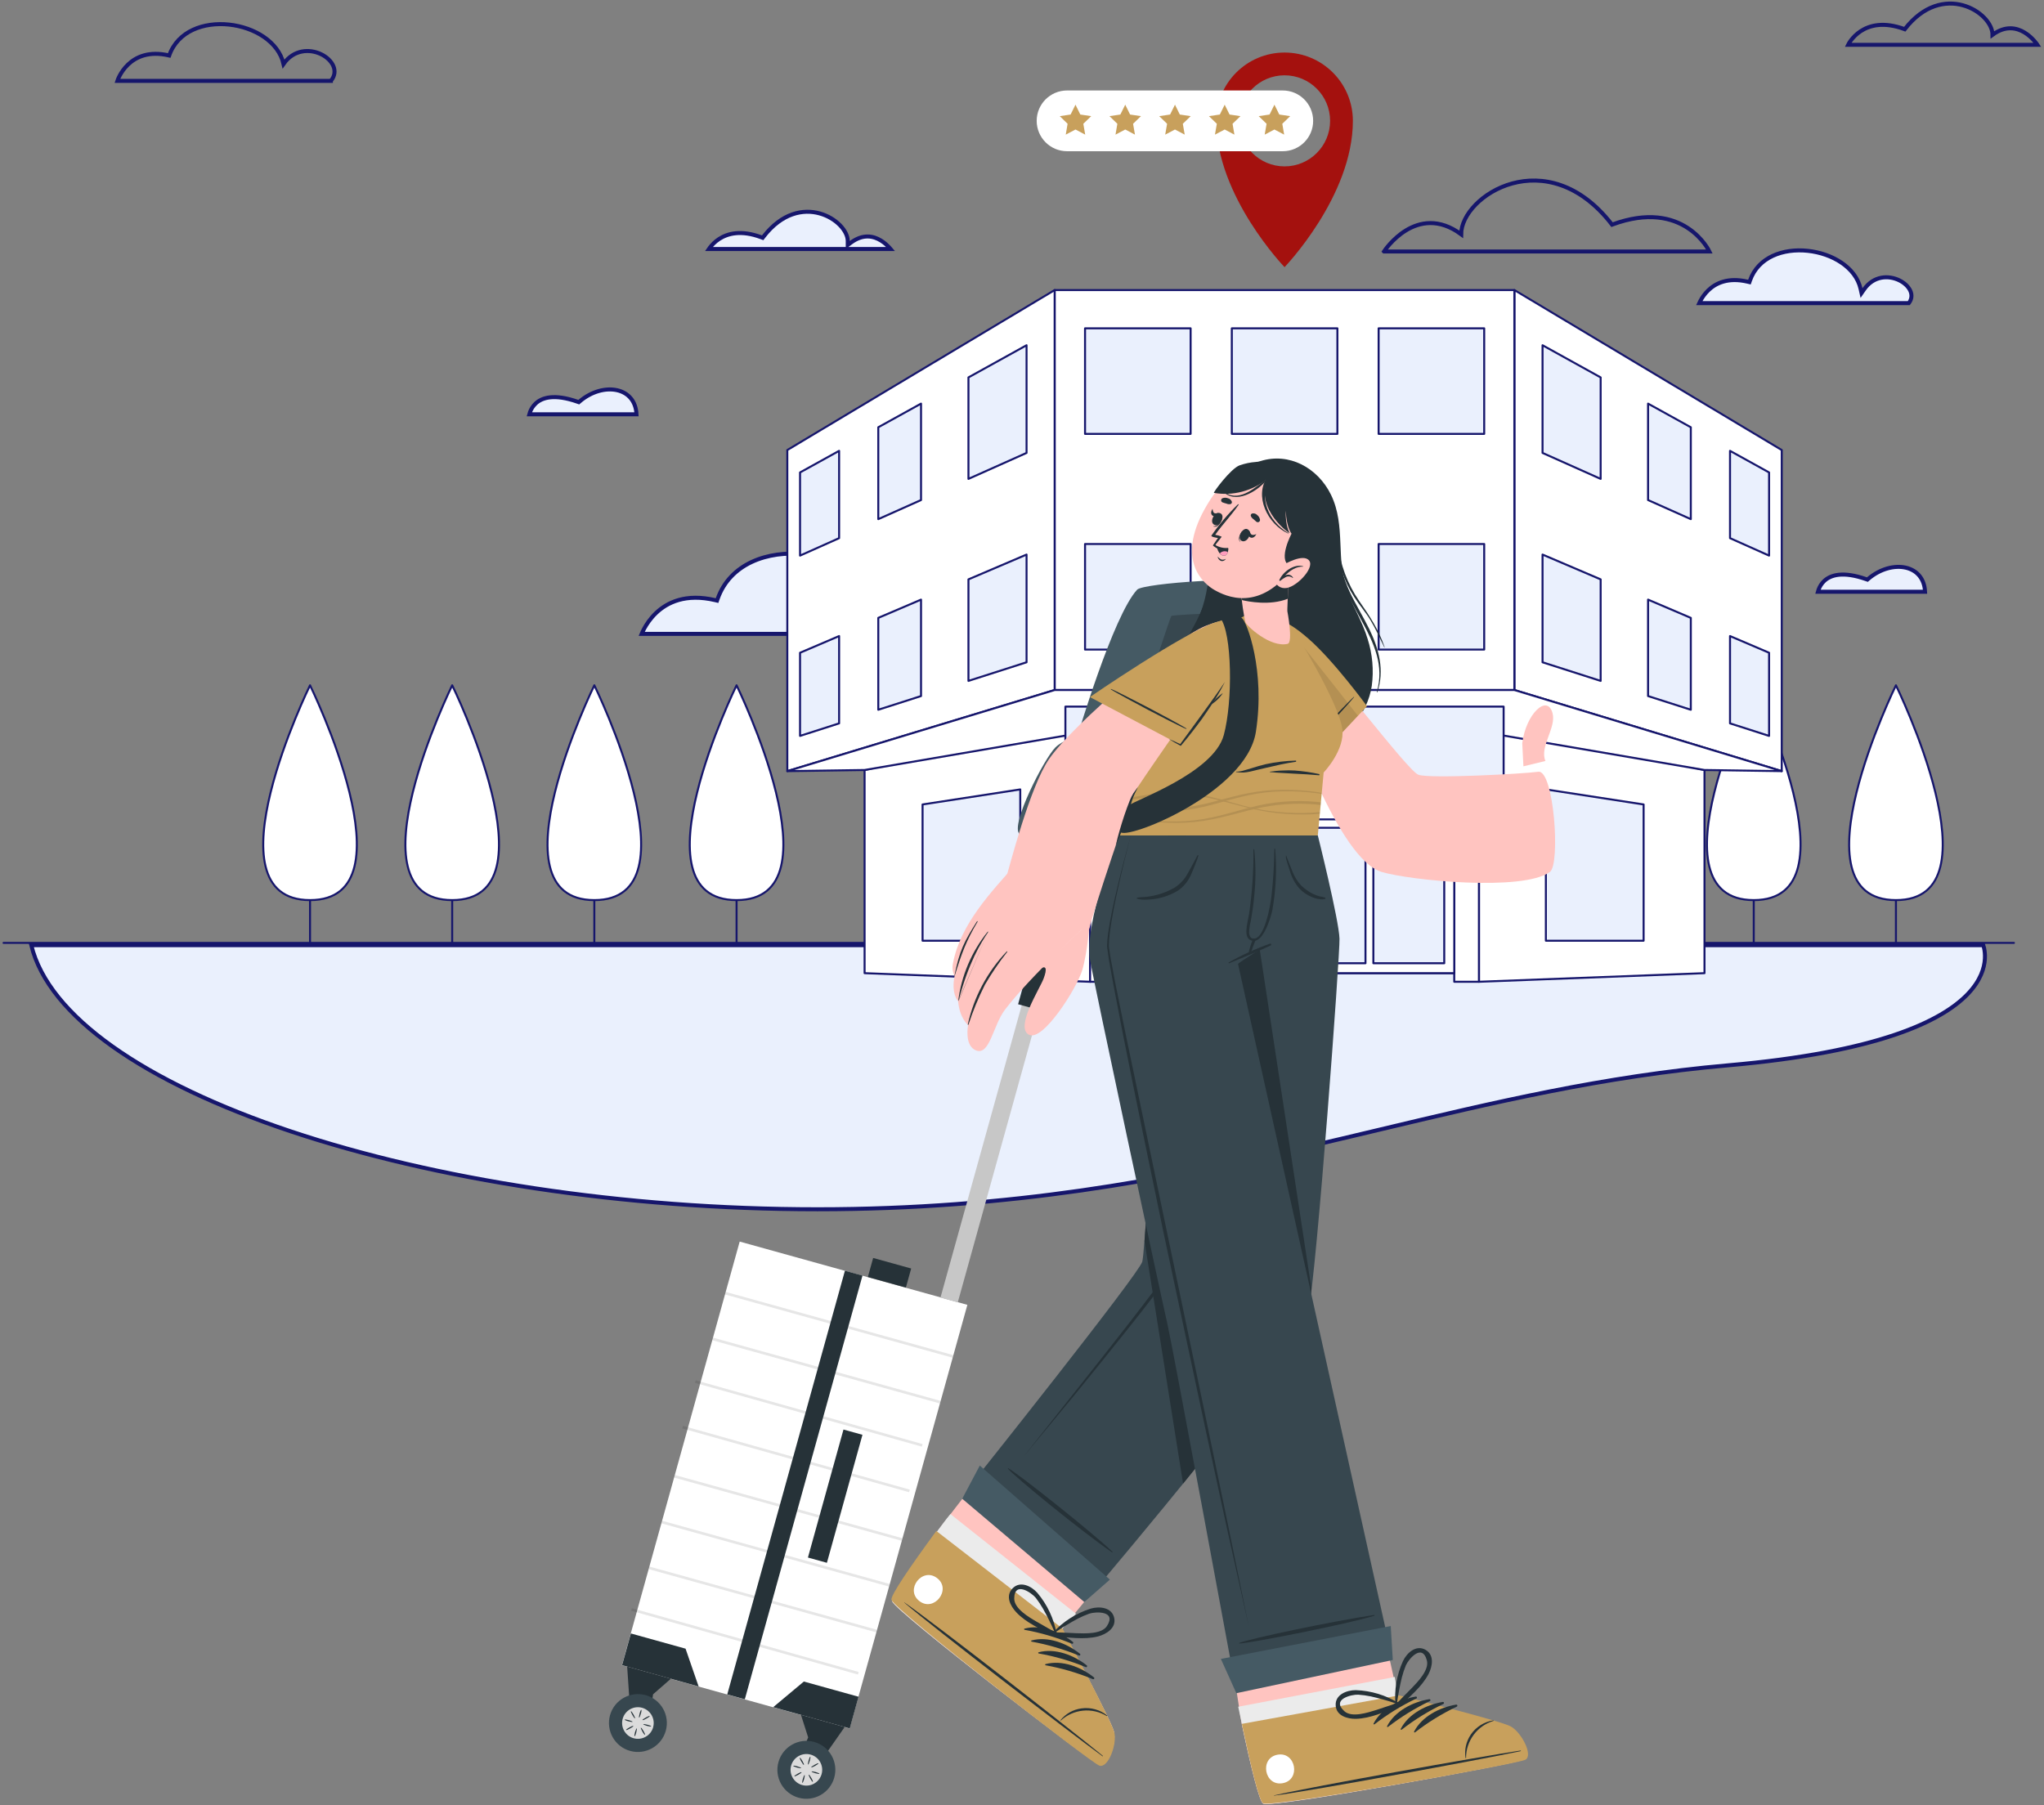 <svg width="574" height="507" viewBox="0 0 574 507" fill="none" xmlns="http://www.w3.org/2000/svg">
<rect x="0" y="0" width="574" height="507" fill="#808080" stroke="none"/>
<path d="M31.528 293.864C19.188 285.079 11.23 275.486 8.785 265.472H556.95C557.011 265.655 557.088 265.91 557.161 266.23C557.326 266.952 557.475 268 557.402 269.284C557.256 271.84 556.225 275.377 552.592 279.176C545.291 286.808 527.462 295.512 485.238 299.213C450.397 302.262 419.337 309.667 387.273 317.311C380.411 318.947 373.504 320.594 366.503 322.211C326.78 331.389 284.013 339.637 229.538 339.637C175.053 339.637 122.037 331.279 81.515 317.708C61.253 310.922 44.138 302.84 31.528 293.864Z" fill="#EAF0FD" stroke="#16166C" stroke-width="1.124"/>
<path d="M477.189 85.135C477.277 84.941 477.386 84.716 477.519 84.469C477.968 83.627 478.681 82.536 479.731 81.528C481.807 79.535 485.253 77.815 490.785 79.118L491.276 79.234L491.444 78.758C493.748 72.214 500.724 69.709 507.659 70.445C514.61 71.184 521.125 75.14 522.475 81.067L522.757 82.306L523.484 81.264C526.146 77.449 530.302 77.269 533.301 78.704C534.806 79.425 535.96 80.528 536.477 81.714C536.953 82.805 536.907 83.996 536.04 85.135H477.189Z" fill="#EAF0FD" stroke="#16166C" stroke-width="1.124"/>
<path d="M92.92 22.712H32.961C32.961 22.712 36.063 12.89 47.515 15.587C52.37 1.797 76.77 5.427 79.624 17.958C85.334 9.776 97.539 17.239 92.92 22.701V22.712Z" stroke="#16166C" stroke-width="1.124" stroke-miterlimit="10"/>
<path d="M268.943 172.591C269.698 174.327 269.606 176.234 268.196 178.034H180.191C180.343 177.672 180.562 177.195 180.856 176.644C181.534 175.377 182.609 173.731 184.195 172.209C187.343 169.189 192.556 166.607 200.869 168.567L201.361 168.683L201.528 168.207C205.012 158.314 215.54 154.575 225.906 155.677C236.288 156.781 246.112 162.701 248.159 171.674L248.441 172.912L249.168 171.871C253.218 166.067 259.549 165.799 264.094 167.978C266.373 169.07 268.143 170.752 268.943 172.591Z" fill="#EAF0FD" stroke="#16166C" stroke-width="1.124"/>
<path d="M388.667 70.634H480.039C480.039 70.634 472.958 55.563 452.695 63.093C434.443 39.48 410.325 54.956 410.325 65.801C397.76 56.552 388.656 70.623 388.656 70.623L388.667 70.634Z" stroke="#16166C" stroke-width="1.124" stroke-miterlimit="10"/>
<path d="M213.785 66.642L214.173 66.787L214.425 66.46C219.605 59.761 225.538 58.672 230.139 59.93C232.459 60.565 234.457 61.8 235.868 63.245C237.289 64.7 238.066 66.311 238.066 67.689V68.801L238.961 68.142C240.701 66.859 242.286 66.409 243.676 66.419C245.072 66.429 246.32 66.905 247.378 67.554C248.437 68.205 249.287 69.019 249.876 69.677C249.956 69.767 250.031 69.854 250.101 69.937H199.067C199.151 69.814 199.247 69.679 199.355 69.537C199.896 68.822 200.735 67.912 201.921 67.133C204.267 65.594 208.054 64.51 213.785 66.642Z" fill="#EAF0FD" stroke="#16166C" stroke-width="1.124"/>
<path d="M572.152 12.587H518.992C518.992 12.587 523.117 3.821 534.895 8.204C545.516 -5.53 559.542 3.472 559.542 9.777C566.847 4.394 572.152 12.587 572.152 12.587Z" stroke="#16166C" stroke-width="1.124" stroke-miterlimit="10"/>
<path d="M126.984 235.023V264.907" stroke="#16166C" stroke-width="0.562" stroke-linecap="round" stroke-linejoin="round"/>
<path d="M126.986 192.475C126.986 192.475 156.555 252.804 126.986 252.804C97.416 252.804 126.986 192.475 126.986 192.475Z" fill="white" stroke="#16166C" stroke-width="0.562" stroke-linecap="round" stroke-linejoin="round"/>
<path d="M87.062 235.023V264.907" stroke="#16166C" stroke-width="0.562" stroke-linecap="round" stroke-linejoin="round"/>
<path d="M87.064 192.475C87.064 192.475 116.633 252.804 87.064 252.804C57.495 252.804 87.064 192.475 87.064 192.475Z" fill="white" stroke="#16166C" stroke-width="0.562" stroke-linecap="round" stroke-linejoin="round"/>
<path d="M166.898 235.023V264.907" stroke="#16166C" stroke-width="0.562" stroke-linecap="round" stroke-linejoin="round"/>
<path d="M166.9 192.475C166.9 192.475 196.469 252.804 166.9 252.804C137.33 252.804 166.9 192.475 166.9 192.475Z" fill="white" stroke="#16166C" stroke-width="0.562" stroke-linecap="round" stroke-linejoin="round"/>
<path d="M206.844 235.023V264.907" stroke="#16166C" stroke-width="0.562" stroke-linecap="round" stroke-linejoin="round"/>
<path d="M206.845 192.475C206.845 192.475 236.414 252.804 206.845 252.804C177.276 252.804 206.845 192.475 206.845 192.475Z" fill="white" stroke="#16166C" stroke-width="0.562" stroke-linecap="round" stroke-linejoin="round"/>
<path d="M492.492 235.023V264.907" stroke="#16166C" stroke-width="0.562" stroke-linecap="round" stroke-linejoin="round"/>
<path d="M492.493 192.475C492.493 192.475 522.063 252.804 492.493 252.804C462.924 252.804 492.493 192.475 492.493 192.475Z" fill="white" stroke="#16166C" stroke-width="0.562" stroke-linecap="round" stroke-linejoin="round"/>
<path d="M532.422 235.023V264.907" stroke="#16166C" stroke-width="0.562" stroke-linecap="round" stroke-linejoin="round"/>
<path d="M532.423 192.475C532.423 192.475 561.992 252.804 532.423 252.804C502.854 252.804 532.423 192.475 532.423 192.475Z" fill="white" stroke="#16166C" stroke-width="0.562" stroke-linecap="round" stroke-linejoin="round"/>
<path d="M565.554 264.822L1 264.822" stroke="#16166C" stroke-width="0.562" stroke-linecap="round" stroke-linejoin="round"/>
<path d="M411.847 215.008H309.586V273.326H411.847V215.008Z" fill="white" stroke="#16166C" stroke-width="0.562" stroke-linecap="round" stroke-linejoin="round"/>
<path d="M500.356 126.401L425.281 81.469V193.8L500.356 216.581V126.401Z" fill="white" stroke="#16166C" stroke-width="0.562" stroke-linecap="round" stroke-linejoin="round"/>
<path d="M478.659 216.266V273.325L415.328 275.742V202.51L478.659 216.266Z" fill="white" stroke="#16166C" stroke-width="0.562" stroke-linecap="round" stroke-linejoin="round"/>
<path d="M461.562 264.211V225.943L434.117 221.717V264.211H461.562Z" fill="#EAF0FD" stroke="#16166C" stroke-width="0.562" stroke-linecap="round" stroke-linejoin="round"/>
<path d="M408.383 220.03V275.74H415.317V218.67L408.383 220.03Z" fill="white" stroke="#16166C" stroke-width="0.562" stroke-linecap="round" stroke-linejoin="round"/>
<path d="M408.391 230.135H360.75V273.325H408.391V230.135Z" fill="white" stroke="#16166C" stroke-width="0.562" stroke-linecap="round" stroke-linejoin="round"/>
<path d="M405.576 232.494H385.672V270.537H405.576V232.494Z" fill="#EAF0FD" stroke="#16166C" stroke-width="0.562" stroke-linecap="round" stroke-linejoin="round"/>
<path d="M383.459 232.494H363.555V270.537H383.459V232.494Z" fill="#EAF0FD" stroke="#16166C" stroke-width="0.562" stroke-linecap="round" stroke-linejoin="round"/>
<path d="M474.816 120.003V145.808L462.812 140.447V113.361L474.816 120.003Z" fill="#EAF0FD" stroke="#16166C" stroke-width="0.562" stroke-linecap="round" stroke-linejoin="round"/>
<path d="M496.797 132.694V156.048L485.828 151.148V126.625L496.797 132.694Z" fill="#EAF0FD" stroke="#16166C" stroke-width="0.562" stroke-linecap="round" stroke-linejoin="round"/>
<path d="M433.18 96.965L449.498 106.001V134.502L433.18 127.208V96.965Z" fill="#EAF0FD" stroke="#16166C" stroke-width="0.562" stroke-linecap="round" stroke-linejoin="round"/>
<path d="M474.816 173.537V199.341L462.812 195.498V168.412L474.816 173.537Z" fill="#EAF0FD" stroke="#16166C" stroke-width="0.562" stroke-linecap="round" stroke-linejoin="round"/>
<path d="M496.797 183.333V206.687L485.828 203.169V178.646L496.797 183.333Z" fill="#EAF0FD" stroke="#16166C" stroke-width="0.562" stroke-linecap="round" stroke-linejoin="round"/>
<path d="M433.18 155.756L449.498 162.724V191.237L433.18 186.011V155.756Z" fill="#EAF0FD" stroke="#16166C" stroke-width="0.562" stroke-linecap="round" stroke-linejoin="round"/>
<path d="M425.264 81.469H296.164V193.8H425.264V81.469Z" fill="white" stroke="#16166C" stroke-width="0.562" stroke-linecap="round" stroke-linejoin="round"/>
<path d="M221.094 126.401L296.169 81.469V193.8L221.094 216.581V126.401Z" fill="white" stroke="#16166C" stroke-width="0.562" stroke-linecap="round" stroke-linejoin="round"/>
<path d="M242.797 216.266V273.325L306.127 275.742V202.51L242.797 216.266Z" fill="white" stroke="#16166C" stroke-width="0.562" stroke-linecap="round" stroke-linejoin="round"/>
<path d="M296.169 193.799H425.28L500.355 216.58L478.653 216.265L416.232 205.566H369.221H360.747H305.216L242.796 216.265L221.094 216.58L296.169 193.799Z" fill="white" stroke="#16166C" stroke-width="0.562" stroke-linecap="round" stroke-linejoin="round"/>
<path d="M259.078 264.211V225.943L286.512 221.717V264.211H259.078Z" fill="#EAF0FD" stroke="#16166C" stroke-width="0.562" stroke-linecap="round" stroke-linejoin="round"/>
<path d="M313.059 220.03V275.74H306.125V218.67L313.059 220.03Z" fill="white" stroke="#16166C" stroke-width="0.562" stroke-linecap="round" stroke-linejoin="round"/>
<path d="M360.696 230.135H313.055V273.325H360.696V230.135Z" fill="white" stroke="#16166C" stroke-width="0.562" stroke-linecap="round" stroke-linejoin="round"/>
<path d="M335.771 232.494H315.867V270.537H335.771V232.494Z" fill="#EAF0FD" stroke="#16166C" stroke-width="0.562" stroke-linecap="round" stroke-linejoin="round"/>
<path d="M357.888 232.494H337.984V270.537H357.888V232.494Z" fill="#EAF0FD" stroke="#16166C" stroke-width="0.562" stroke-linecap="round" stroke-linejoin="round"/>
<path d="M246.641 120.003V145.808L258.644 140.447V113.361L246.641 120.003Z" fill="#EAF0FD" stroke="#16166C" stroke-width="0.562" stroke-linecap="round" stroke-linejoin="round"/>
<path d="M224.672 132.694V156.048L235.641 151.148V126.625L224.672 132.694Z" fill="#EAF0FD" stroke="#16166C" stroke-width="0.562" stroke-linecap="round" stroke-linejoin="round"/>
<path d="M288.28 96.965L271.961 106.001V134.502L288.28 127.208V96.965Z" fill="#EAF0FD" stroke="#16166C" stroke-width="0.562" stroke-linecap="round" stroke-linejoin="round"/>
<path d="M246.641 173.537V199.341L258.644 195.498V168.412L246.641 173.537Z" fill="#EAF0FD" stroke="#16166C" stroke-width="0.562" stroke-linecap="round" stroke-linejoin="round"/>
<path d="M224.672 183.333V206.687L235.641 203.169V178.646L224.672 183.333Z" fill="#EAF0FD" stroke="#16166C" stroke-width="0.562" stroke-linecap="round" stroke-linejoin="round"/>
<path d="M288.28 155.756L271.961 162.724V191.237L288.28 186.011V155.756Z" fill="#EAF0FD" stroke="#16166C" stroke-width="0.562" stroke-linecap="round" stroke-linejoin="round"/>
<path d="M416.796 92.213H387.148V121.861H416.796V92.213Z" fill="#EAF0FD" stroke="#16166C" stroke-width="0.562" stroke-linecap="round" stroke-linejoin="round"/>
<path d="M334.351 92.213H304.703V121.861H334.351V92.213Z" fill="#EAF0FD" stroke="#16166C" stroke-width="0.562" stroke-linecap="round" stroke-linejoin="round"/>
<path d="M375.57 92.213H345.922V121.861H375.57V92.213Z" fill="#EAF0FD" stroke="#16166C" stroke-width="0.562" stroke-linecap="round" stroke-linejoin="round"/>
<path d="M416.796 152.791H387.148V182.439H416.796V152.791Z" fill="#EAF0FD" stroke="#16166C" stroke-width="0.562" stroke-linecap="round" stroke-linejoin="round"/>
<path d="M334.351 152.791H304.703V182.439H334.351V152.791Z" fill="#EAF0FD" stroke="#16166C" stroke-width="0.562" stroke-linecap="round" stroke-linejoin="round"/>
<path d="M375.57 152.791H345.922V182.439H375.57V152.791Z" fill="#EAF0FD" stroke="#16166C" stroke-width="0.562" stroke-linecap="round" stroke-linejoin="round"/>
<path d="M360.742 198.463H363.552H422.252V218.67L415.318 221.39H306.122L299.188 218.67V198.463H360.742Z" fill="#EAF0FD" stroke="#16166C" stroke-width="0.562" stroke-linecap="round" stroke-linejoin="round"/>
<path d="M422.252 218.67H299.188L306.122 221.39H415.318L422.252 218.67Z" fill="white" stroke="#16166C" stroke-width="0.562" stroke-linecap="round" stroke-linejoin="round"/>
<path d="M341.547 33.942C341.547 55.15 360.731 75.031 360.731 75.031C360.731 75.031 379.916 55.139 379.916 33.942C379.916 23.344 371.33 14.758 360.731 14.758C350.133 14.758 341.547 23.344 341.547 33.942ZM347.942 33.942C347.942 26.873 353.673 21.153 360.731 21.153C367.789 21.153 373.521 26.884 373.521 33.942C373.521 41 367.789 46.732 360.731 46.732C353.673 46.732 347.942 41 347.942 33.942Z" fill="#A4110E"/>
<path d="M299.655 42.473H360.232C364.941 42.473 368.762 38.651 368.762 33.942C368.762 29.233 364.941 25.412 360.232 25.412H299.655C294.946 25.412 291.125 29.233 291.125 33.942C291.125 38.651 294.946 42.473 299.655 42.473Z" fill="white"/>
<path d="M357.886 29.404L356.526 32.169L353.469 32.619L355.683 34.765L355.155 37.811L357.886 36.372L360.617 37.811L360.1 34.765L362.314 32.619L359.257 32.169L357.886 29.404Z" fill="#C8A05C"/>
<path d="M343.917 29.404L342.557 32.169L339.5 32.619L341.714 34.765L341.186 37.811L343.917 36.372L346.648 37.811L346.131 34.765L348.345 32.619L345.288 32.169L343.917 29.404Z" fill="#C8A05C"/>
<path d="M315.991 29.404L314.619 32.169L311.562 32.619L313.777 34.765L313.26 37.811L315.991 36.372L318.722 37.811L318.193 34.765L320.407 32.619L317.35 32.169L315.991 29.404Z" fill="#C8A05C"/>
<path d="M329.959 29.404L328.588 32.169L325.531 32.619L327.745 34.765L327.217 37.811L329.959 36.372L332.69 37.811L332.162 34.765L334.376 32.619L331.319 32.169L329.959 29.404Z" fill="#C8A05C"/>
<path d="M302.018 29.404L300.647 32.169L297.602 32.619L299.804 34.765L299.287 37.811L302.018 36.372L304.749 37.811L304.221 34.765L306.435 32.619L303.378 32.169L302.018 29.404Z" fill="#C8A05C"/>
<path d="M162.231 112.849L162.536 112.956L162.782 112.746C166.144 109.879 170.192 108.875 173.347 109.607C174.918 109.971 176.263 110.762 177.216 111.963C178.082 113.054 178.649 114.513 178.744 116.364H148.639C148.687 116.183 148.752 115.97 148.84 115.736C149.118 114.992 149.617 114.057 150.497 113.26C152.215 111.704 155.588 110.516 162.231 112.849Z" fill="#EAF0FD" stroke="#16166C" stroke-width="1.124"/>
<path d="M524.098 162.683L524.403 162.79L524.649 162.58C528.011 159.713 532.056 158.709 535.208 159.441C536.778 159.805 538.121 160.596 539.074 161.797C539.939 162.888 540.505 164.347 540.6 166.198H510.506C510.554 166.017 510.619 165.804 510.707 165.57C510.986 164.826 511.484 163.891 512.364 163.094C514.083 161.538 517.455 160.35 524.098 162.683Z" fill="#EAF0FD" stroke="#16166C" stroke-width="1.124"/>
<g clip-path="url(#clip0_1320_7464)">
<path d="M357.65 243.61C357.09 244.39 307.3 248.98 304.89 248.41C304.77 248.38 304.66 248.34 304.55 248.29C301.55 247.05 287.36 235.2 286.28 234.2C283.64 231.73 293.21 213.07 296.39 209.91C298.5 207.8 302.56 206.83 302.56 206.83C302.56 206.83 312.56 172.93 319.34 165.61C321.04 163.78 351.95 161.61 357.6 163.89C360.02 164.89 366.06 170.47 366.26 171.52C366.48 173.06 358.17 242.82 357.65 243.61Z" fill="#455A64"/>
<path d="M357.65 243.61C357.09 244.39 307.3 248.98 304.89 248.41C304.77 248.38 304.66 248.34 304.55 248.29C308.72 235.14 328.34 173.41 328.96 172.99C329.58 172.57 359.16 171.35 366.26 171.53C366.48 173.06 358.17 242.82 357.65 243.61Z" fill="#37474F"/>
<path d="M308.68 495.63C306.27 494.8 251.61 452.7 250.55 449.78C250.13 448.68 255.8 440.35 262.94 430.5C263.01 430.39 263.09 430.29 263.16 430.19C264.63 428.19 290.93 394.19 290.93 394.19L326.88 422.61L298.73 456.92L298.26 457.51C298.26 457.51 311.97 482.98 312.8 486.32C313.63 489.66 311.08 496.46 308.68 495.63Z" fill="#FFC4C0"/>
<path d="M250.56 449.78C251.61 452.71 306.27 494.78 308.68 495.63C311.09 496.48 313.62 489.63 312.8 486.35C311.98 483.07 298.26 457.53 298.26 457.53L298.73 456.95L302.17 453.24L266.9 425.24C265.72 426.61 263.34 429.88 263.12 430.18C263.04 430.28 262.97 430.39 262.89 430.48C255.8 440.36 250.17 448.68 250.56 449.78Z" fill="#EBEBEB"/>
<path d="M308.71 495.89C306.29 495.04 251.41 452.31 250.35 449.36C249.94 448.24 255.69 439.89 262.94 429.99L298.4 457.43C298.4 457.43 312.1 483.19 312.92 486.56C313.74 489.93 311.17 496.75 308.71 495.89Z" fill="#C8A05C"/>
<path d="M309.63 493.09C300.63 485.7 263.51 456.75 254.03 450.09C253.95 450.04 253.91 450.09 253.98 450.15C262.77 457.67 300.1 486.31 309.52 493.2C309.71 493.38 309.82 493.24 309.63 493.09Z" fill="#263238"/>
<path d="M310.92 481.83C308.89 480.18 306.26 479.46 303.67 479.83C301.36 480.14 299.25 481.33 297.79 483.15C297.79 483.2 297.85 483.28 297.9 483.23C301.45 479.99 306.72 479.48 310.83 481.99C310.91 482 311 481.89 310.92 481.83Z" fill="#263238"/>
<path d="M301.26 461.13C297.61 458.21 292.33 456.19 287.7 457.42C287.52 457.42 287.59 457.72 287.7 457.75C292.24 458.57 296.67 459.87 300.93 461.63C301.07 461.72 301.25 461.68 301.35 461.55C301.44 461.41 301.4 461.23 301.26 461.13Z" fill="#263238"/>
<path d="M303.24 464.45C299.59 461.53 294.31 459.51 289.68 460.74C289.5 460.74 289.57 461.04 289.68 461.07C294.22 461.89 298.65 463.19 302.91 464.95C303.05 465.04 303.23 465 303.33 464.87C303.42 464.73 303.38 464.55 303.24 464.45Z" fill="#263238"/>
<path d="M305.22 467.77C301.57 464.85 296.29 462.83 291.66 464.06C291.48 464.11 291.55 464.36 291.66 464.39C296.21 465.19 300.66 466.48 304.93 468.24C305.09 468.28 305.24 468.18 305.28 468.03C305.3 467.94 305.28 467.84 305.22 467.77Z" fill="#263238"/>
<path d="M307.17 471.09C303.52 468.17 298.24 466.15 293.61 467.38C293.43 467.43 293.5 467.68 293.61 467.71C298.15 468.53 302.58 469.83 306.84 471.59C306.98 471.68 307.16 471.64 307.26 471.51C307.35 471.37 307.31 471.19 307.17 471.09Z" fill="#263238"/>
<path d="M263.17 443.24C259.03 440.03 254.04 446.46 258.17 449.67C262.3 452.88 267.32 446.43 263.17 443.24Z" fill="white"/>
<path d="M312.89 454.4C312.23 451.4 308.7 451.09 306.3 451.8C302.21 453.09 298.53 455.44 295.63 458.61C295.58 458.65 295.57 458.73 295.61 458.78C295.61 458.78 295.62 458.8 295.63 458.8C295.49 459.08 295.6 459.41 295.87 459.55C295.93 459.58 295.99 459.6 296.06 459.61C300.06 459.84 304.38 460.61 308.36 459.61C310.72 458.97 313.51 457.24 312.89 454.4ZM302.28 458.71C300.28 458.64 298.28 458.48 296.28 458.49C298.32 457.11 300.43 455.82 302.6 454.65C303.66 454.1 304.76 453.62 305.88 453.22C307.63 452.62 313.64 452.36 310.88 456.65C309.42 459.02 304.64 458.78 302.28 458.71Z" fill="#263238"/>
<path d="M285.41 452.85C288.24 455.85 292.26 457.5 295.79 459.46C296.07 459.59 296.4 459.46 296.53 459.18C296.56 459.12 296.57 459.07 296.58 459.01C296.66 459.01 296.73 459.01 296.72 458.86C295.96 454.63 294.1 450.68 291.33 447.4C289.69 445.51 286.54 443.9 284.38 446.08C282.22 448.26 283.77 451.1 285.41 452.85ZM284.82 449.02C284.82 443.92 289.73 447.36 290.89 448.8C291.62 449.75 292.29 450.76 292.89 451.8C294.1 453.95 295.2 456.17 296.18 458.43C294.51 457.36 292.76 456.43 291.04 455.43C289 454.24 284.84 451.83 284.82 449.02Z" fill="#263238"/>
<path d="M273.93 415.38L309.08 444.64C309.08 444.64 365.38 378.24 367.44 368.24C369.79 356.9 376.31 268.06 376.16 263.63C375.98 258.26 370.07 234.63 370.07 234.63H327.89C327.89 234.63 321.99 350.81 320.76 354.41C319.44 358.3 273.93 415.38 273.93 415.38Z" fill="#37474F"/>
<path d="M270.21 420.94L275.15 411.62L311.68 443.65L304.5 449.95L270.21 420.94Z" fill="#455A64"/>
<path d="M312.4 435.83C306.97 430.58 285.76 413.74 283.12 412.36C283.06 412.36 282.98 412.43 283.03 412.48C284.94 414.76 303.03 429.57 312.26 436C312.36 436.07 312.49 435.91 312.4 435.83Z" fill="#263238"/>
<path d="M372.17 252.12C371.61 251.95 371.04 251.82 370.46 251.72C369.85 251.55 369.25 251.32 368.68 251.04C367.49 250.44 366.39 249.66 365.43 248.74C364.35 247.58 363.5 246.22 362.93 244.74C362.56 243.89 360.84 239.37 360.82 239.33C360.8 239.29 360.65 239.33 360.67 239.4C360.79 240.03 361.97 243.94 362.32 244.91C362.85 246.63 363.73 248.22 364.92 249.58C365.94 250.63 367.16 251.45 368.52 252C369.14 252.26 369.79 252.44 370.46 252.52C371.04 252.66 371.66 252.62 372.22 252.42C372.29 252.35 372.22 252.15 372.17 252.12Z" fill="#263238"/>
<path d="M334.85 236.71L333.96 260.04L332.96 283.37L330.72 330.02C330.3 337.79 329.88 345.56 329.39 353.33C329.39 354.33 329.26 355.33 329.16 356.33C329.16 356.48 329.13 356.64 329.07 356.78C329.01 356.91 328.95 357.03 328.88 357.15C328.76 357.38 328.62 357.59 328.49 357.8C328.22 358.22 327.94 358.62 327.66 359.02C326.53 360.62 325.36 362.18 324.18 363.73C321.82 366.83 319.4 369.88 316.98 372.93C312.13 379.02 307.24 385.08 302.32 391.11L287.44 409.11L301.95 390.81C306.78 384.71 311.62 378.61 316.39 372.47C318.78 369.4 321.15 366.32 323.5 363.21C324.67 361.66 325.83 360.1 326.94 358.52C327.21 358.12 327.49 357.72 327.74 357.32C327.99 356.92 328.31 356.52 328.28 356.18C328.36 355.24 328.44 354.3 328.49 353.32C328.95 345.55 329.33 337.78 329.73 330.01L332.17 283.33L333.45 260.02L334.85 236.71Z" fill="#263238"/>
<path d="M368.29 362.04C367.98 364.9 367.7 367.04 367.45 368.23C366.29 373.83 348.02 397.23 332.23 416.69L321.4 348.58C323.33 324.41 327.89 234.65 327.89 234.65H348.89L368.29 362.04Z" fill="#263238"/>
<path d="M427.77 494.24C425.55 495.47 357.67 507.8 354.77 506.62C353.67 506.2 351.29 496.41 348.77 484.5L348.7 484.13C348.17 481.68 342.09 440 342.09 440L382.75 432.51L392.4 475.69L392.52 476.43C392.52 476.43 420.61 483.33 423.65 484.96C426.69 486.59 430 492.97 427.77 494.24Z" fill="#FFC4C0"/>
<path d="M347.72 479.36C348.05 480.97 348.38 482.54 348.72 484.08L348.79 484.46C351.32 496.36 353.7 506.15 354.79 506.57C357.67 507.75 425.55 495.42 427.79 494.19C430.03 492.96 426.68 486.53 423.67 484.91C420.66 483.29 392.54 476.39 392.54 476.39L392.42 475.64L391.69 470.99L347.72 479.36Z" fill="#EBEBEB"/>
<path d="M428.37 494.24C426.12 495.47 357.64 507.67 354.74 506.49C353.63 506.05 351.28 496.18 348.74 484.17L392.87 476.17C392.87 476.17 421.18 483.23 424.22 484.87C427.26 486.51 430.62 493.01 428.37 494.24Z" fill="#C8A05C"/>
<path d="M426.9 491.67C415.37 493.43 369.04 501.67 357.77 504.26C357.68 504.26 357.69 504.34 357.77 504.33C369.23 502.83 415.5 494.25 426.91 491.86C427.17 491.81 427.17 491.63 426.91 491.67H426.9Z" fill="#263238"/>
<path d="M419.4 483.18C416.81 483.57 414.5 485.02 413.03 487.18C411.72 489.11 411.19 491.47 411.56 493.77C411.56 493.83 411.7 493.77 411.7 493.77C411.67 488.96 414.82 484.7 419.43 483.33C419.47 483.31 419.48 483.26 419.46 483.22C419.45 483.2 419.42 483.18 419.4 483.18Z" fill="#263238"/>
<path d="M397.55 476.51C392.94 477.27 387.9 479.84 385.72 484.1C385.63 484.27 385.87 484.39 385.99 484.29C389.63 481.47 393.57 479.04 397.73 477.06C397.88 477 397.95 476.83 397.89 476.68C397.84 476.55 397.69 476.47 397.55 476.51Z" fill="#263238"/>
<path d="M401.34 477.24C396.73 478 391.7 480.57 389.51 484.84C389.43 485 389.66 485.12 389.79 485.02C393.43 482.2 397.36 479.77 401.52 477.79C401.67 477.73 401.74 477.56 401.68 477.41C401.63 477.28 401.48 477.2 401.34 477.24Z" fill="#263238"/>
<path d="M405.17 478.01C400.57 478.77 395.53 481.34 393.34 485.61C393.26 485.77 393.49 485.89 393.62 485.8C397.26 482.97 401.19 480.55 405.35 478.57C405.49 478.49 405.55 478.31 405.47 478.16C405.41 478.05 405.29 477.99 405.17 478.01Z" fill="#263238"/>
<path d="M408.93 478.76C404.32 479.52 399.28 482.09 397.1 486.36C397.01 486.52 397.25 486.64 397.37 486.55C401.01 483.72 404.95 481.3 409.11 479.32C409.25 479.24 409.31 479.06 409.23 478.91C409.17 478.8 409.05 478.74 408.93 478.76Z" fill="#263238"/>
<path d="M358.76 492.83C353.6 493.77 355.05 501.77 360.21 500.83C365.37 499.89 363.92 491.9 358.76 492.83Z" fill="white"/>
<path d="M400.33 463.37C397.66 461.85 395.06 464.26 393.99 466.52C392.21 470.43 391.49 474.74 391.9 479.01C391.9 479.08 391.97 479.13 392.04 479.13C392.04 479.13 392.06 479.13 392.07 479.13C392.19 479.42 392.52 479.56 392.82 479.44C392.87 479.42 392.92 479.39 392.96 479.35C395.83 476.51 399.25 473.82 401.16 470.18C402.27 468.05 402.85 464.81 400.33 463.38V463.37ZM396.43 474.14C395.05 475.57 393.61 476.93 392.29 478.41C392.63 475.96 393.09 473.54 393.67 471.14C393.97 469.99 394.34 468.85 394.79 467.75C395.52 466.05 399.35 461.41 400.69 466.32C401.44 469.03 398.07 472.43 396.43 474.14Z" fill="#263238"/>
<path d="M380.79 482.75C384.9 482.65 388.79 480.75 392.65 479.47C392.94 479.34 393.06 479 392.94 478.72C392.92 478.67 392.88 478.62 392.84 478.57C392.89 478.51 392.91 478.42 392.84 478.37C389.19 476.11 385.01 474.84 380.72 474.7C378.22 474.7 374.91 475.93 375.09 478.99C375.23 481.89 378.39 482.81 380.79 482.75ZM377.55 480.63C373.74 477.24 379.6 475.87 381.44 475.97C382.63 476.05 383.82 476.22 384.99 476.46C387.4 477.01 389.77 477.67 392.11 478.46C390.2 478.99 388.34 479.68 386.45 480.28C384.17 480.98 379.65 482.5 377.55 480.63Z" fill="#263238"/>
<path d="M361.67 234.65C361.67 234.65 360.56 252.65 355.59 265.53C355.59 265.53 348.41 270 347.66 270.71L390.38 463.24L346.57 471.76C346.57 471.76 329.36 378.5 327.89 372.11C325.54 361.85 306.89 274.58 306.11 269.62C304.39 259.25 313.96 234.69 313.96 234.69L361.67 234.65Z" fill="#37474F"/>
<path d="M385.91 453.58C373.86 455.39 350.83 460.27 347.99 461.45C347.93 461.45 347.99 461.6 347.99 461.6C351.06 461.55 379.13 455.98 385.93 453.8C385.99 453.8 386.04 453.74 386.03 453.68C386.03 453.62 385.97 453.57 385.91 453.58Z" fill="#263238"/>
<path d="M319.35 252.13C320.23 251.93 321.17 251.99 322.06 251.88C324.79 251.55 327.43 250.68 329.82 249.32C331.33 248.37 332.58 247.04 333.44 245.48C333.95 244.66 336.28 240.22 336.31 240.19C336.34 240.16 336.58 240.19 336.56 240.28C336.43 240.9 334.9 244.75 334.44 245.71C333.65 247.53 332.35 249.09 330.7 250.2C328.1 251.75 325.15 252.6 322.13 252.67C321.18 252.75 320.22 252.67 319.3 252.41C319.17 252.35 319.23 252.15 319.35 252.13Z" fill="#263238"/>
<path d="M356.63 265.05C352.63 266.46 348.77 268.21 345.08 270.3C345.01 270.33 344.98 270.4 345.01 270.47C345.04 270.54 345.11 270.57 345.18 270.54C349.07 268.91 353.04 267.35 356.83 265.54C356.97 265.48 357.03 265.33 356.97 265.19C356.91 265.05 356.76 264.99 356.62 265.04L356.63 265.05Z" fill="#263238"/>
<path d="M358.1 238.47C358.1 238.33 357.86 238.3 357.86 238.47C357.82 242.79 357.56 247.11 357.09 251.41C356.89 253.41 355.19 264.41 351.73 263.58C351.15 263.44 350.86 262.87 350.78 261.99C350.8 260.85 350.97 259.72 351.27 258.62C351.67 256.31 352 254 352.22 251.62C352.67 247.3 352.67 242.94 352.22 238.62C352.22 238.56 352.17 238.51 352.11 238.51C352.05 238.51 352 238.56 352 238.62C352.05 244.64 351.64 250.66 350.78 256.62C350.32 259.49 348.84 263.79 351.83 264.26C354.82 264.73 356.93 257.52 357.32 255.55C358.32 249.91 358.58 244.17 358.1 238.47Z" fill="#263238"/>
<path d="M351.82 263.86C351.5 264.6 351.24 265.36 351.02 266.14C350.79 266.74 350.68 267.38 350.68 268.02C350.68 268.14 350.85 268.15 350.92 268.07C351.29 267.51 351.56 266.9 351.74 266.25C352.01 265.54 352.3 264.84 352.55 264.13C352.61 263.92 352.49 263.71 352.29 263.64C352.1 263.58 351.9 263.68 351.82 263.85V263.86Z" fill="#263238"/>
<path d="M317.55 234.65C316.36 239.22 315.23 243.81 314.2 248.42C313.17 253.03 312.2 257.66 311.62 262.34L311.46 264.09C311.41 264.67 311.46 265.25 311.4 265.83L311.92 269.3L313.24 276.3L316.06 290.19L327.64 345.69L339.24 401.19L344.99 428.95L350.67 456.73L344.51 429.05L338.51 401.35L326.67 345.85C322.84 327.34 318.97 308.85 315.31 290.3L312.63 276.38L311.37 269.38L310.88 265.84C310.9 264.64 311 263.43 311.17 262.24C311.83 257.54 312.89 252.93 313.99 248.33C315.09 243.73 316.28 239.24 317.55 234.65Z" fill="#263238"/>
<path d="M347.19 475.55L342.85 465.93L390.55 456.69L391.13 466.23L347.19 475.55Z" fill="#455A64"/>
<path d="M378.43 166.31C380.18 170.77 382.67 174.83 384.06 179.45C385.42 183.7 385.82 188.2 385.23 192.62C382.75 208.8 361.68 218.51 346.88 213.48C339.81 211.08 333.65 205.34 331.77 197.97C329.47 188.97 334.29 180.27 337.21 172.03C338.83 167.41 339.63 162.55 339.58 157.66C339.58 153.37 339.33 149.02 340.19 144.79C340.81 141.79 342.87 133.01 353.98 129.5C361.98 126.99 370.03 131.35 373.75 138.92C378.07 147.73 374.98 157.46 378.43 166.31Z" fill="#263238"/>
<path d="M340.44 167.63C336.99 175.01 332.44 182.55 331.14 190.69C330.04 197.45 331.86 204.75 337.74 208.77C337.79 208.77 337.85 208.77 337.8 208.69C331.62 203.91 330.86 195.69 332.59 188.53C334.36 181.25 338.59 174.91 340.79 167.78C340.85 167.55 340.54 167.4 340.44 167.63Z" fill="#263238"/>
<path d="M338.88 167.24C336.27 176.92 328.3 184.55 327.79 194.85C327.79 194.97 327.97 195 327.98 194.85C328.65 184.56 337.51 177.26 339.07 167.24C339.05 167.19 339 167.16 338.94 167.18C338.91 167.18 338.89 167.21 338.88 167.24Z" fill="#263238"/>
<path d="M378.99 166.15C377.33 162.56 376.31 158.71 375.99 154.77C375.99 154.57 375.64 154.55 375.63 154.77C374.7 168.99 390.97 179.64 386.63 194.34C386.63 194.44 386.75 194.51 386.79 194.4C388.87 188.34 387.25 182.28 384.53 176.69C382.77 173.11 380.67 169.74 378.99 166.15Z" fill="#263238"/>
<path d="M375.7 152.66C375.7 152.39 375.27 152.47 375.29 152.73C375.68 158.05 377.4 163.19 380.29 167.67C381.7 169.88 383.44 171.86 384.81 174.11C386.31 176.56 387.47 179.2 388.73 181.78C388.73 181.85 388.85 181.78 388.83 181.78C387.19 176.88 384.62 172.99 381.68 168.78C378.38 163.99 376.33 158.45 375.7 152.66Z" fill="#263238"/>
<path d="M358.67 190.65C362.44 202.65 376 241.32 387.99 244.9C395.86 247.25 427.57 250.45 435.25 244.9C438.25 242.72 436.38 216.17 432 216.76C427.62 217.35 401.43 218.76 398.32 217.6C395.21 216.44 373.47 187.13 365.09 179.6C350.63 166.66 356.63 184.24 358.67 190.65Z" fill="#FFC4C0"/>
<path d="M383.88 198.34L365.7 217.69C365.7 217.69 356.17 190.1 355.59 181.24C355 171.24 360.25 173.11 367.45 179.39C374.65 185.67 383.88 198.34 383.88 198.34Z" fill="#C8A05C"/>
<path d="M380.17 195.73C379.44 196.31 373.72 202.3 372.51 203.62C371.3 204.94 366.28 210.33 365.14 211.81C365.09 211.87 365.14 211.96 365.23 211.9C366.62 210.67 371.7 205.26 372.96 203.9C374.22 202.54 379.75 196.53 380.27 195.78C380.27 195.75 380.17 195.69 380.17 195.73Z" fill="#263238"/>
<path opacity="0.1" d="M381.33 201.04L365.7 217.69C365.7 217.69 356.17 190.1 355.6 181.24C355.23 174.97 357.14 173.35 360.38 174.56C365.17 180.55 374.51 192.29 381.33 201.04Z" fill="black"/>
<path d="M207.721 348.715L174.654 467.706L238.592 485.473L271.658 366.482L207.721 348.715Z" fill="white"/>
<g opacity="0.1">
<path d="M203.779 362.84L203.578 363.562L267.515 381.33L267.716 380.607L203.779 362.84Z" fill="#020100"/>
<path d="M200.214 375.693L200.014 376.416L263.951 394.183L264.152 393.46L200.214 375.693Z" fill="#020100"/>
<path d="M195.38 387.669L195.177 388.391L258.885 406.31L259.088 405.588L195.38 387.669Z" fill="#020100"/>
<path d="M191.79 400.467L191.587 401.189L255.295 419.109L255.498 418.387L191.79 400.467Z" fill="#020100"/>
<path d="M189.496 414.268L189.295 414.991L253.232 432.758L253.433 432.036L189.496 414.268Z" fill="#020100"/>
<path d="M185.93 427.121L185.729 427.844L249.667 445.611L249.868 444.889L185.93 427.121Z" fill="#020100"/>
<path d="M182.355 439.984L182.154 440.707L246.092 458.474L246.292 457.751L182.355 439.984Z" fill="#020100"/>
<path d="M177.432 451.677L177.229 452.399L240.936 470.319L241.139 469.597L177.432 451.677Z" fill="#020100"/>
</g>
<path d="M237.273 356.899L204.228 475.896L209.161 477.265L242.206 358.269L237.273 356.899Z" fill="#263238"/>
<path d="M236.868 401.505L226.885 437.454L232.213 438.934L242.196 402.984L236.868 401.505Z" fill="#263238"/>
<path d="M241.1 476.55L225.74 472.28L217.13 479.48L238.63 485.45L241.1 476.55Z" fill="#263238"/>
<path d="M177.17 458.78L192.52 463.05L196.19 473.67L174.69 467.69L177.17 458.78Z" fill="#263238"/>
<path d="M224.78 493.12L230.46 494.7L237.2 485.06L224.93 481.65L226.95 487.97L224.78 493.12Z" fill="#263238"/>
<path d="M218.61 494.89C217.4 499.21 219.93 503.7 224.26 504.91C228.58 506.12 233.07 503.59 234.28 499.26C235.49 494.93 232.96 490.45 228.63 489.24C228.63 489.24 228.62 489.24 228.61 489.24C224.29 488.04 219.82 490.57 218.61 494.89Z" fill="#37474F"/>
<path d="M222.17 495.88C221.51 498.24 222.9 500.69 225.26 501.35C227.62 502.01 230.07 500.62 230.73 498.26C231.39 495.9 230 493.45 227.64 492.8C225.28 492.15 222.83 493.53 222.17 495.89V495.88Z" fill="#DBDBDB"/>
<path d="M227.07 494.45C226.9 495.07 226.84 495.59 226.93 495.61C227.02 495.63 227.23 495.16 227.4 494.54C227.57 493.92 227.64 493.41 227.55 493.38C227.46 493.35 227.24 493.84 227.07 494.45Z" fill="#263238"/>
<path d="M228.74 495.67C228.18 495.98 227.74 496.3 227.81 496.38C227.88 496.46 228.35 496.28 228.91 495.96C229.47 495.64 229.91 495.33 229.83 495.25C229.75 495.17 229.29 495.35 228.74 495.67Z" fill="#263238"/>
<path d="M229.06 497.7C228.44 497.53 227.92 497.47 227.9 497.56C227.88 497.65 228.35 497.86 228.96 498.03C229.57 498.2 230.1 498.27 230.12 498.18C230.14 498.09 229.67 497.87 229.06 497.7Z" fill="#263238"/>
<path d="M227.84 499.37C227.53 498.81 227.21 498.37 227.12 498.44C227.03 498.51 227.23 498.98 227.54 499.54C227.85 500.1 228.18 500.54 228.26 500.46C228.34 500.38 228.17 499.92 227.84 499.37Z" fill="#263238"/>
<path d="M225.81 499.69C225.98 499.07 226.04 498.55 225.95 498.53C225.86 498.51 225.65 498.98 225.47 499.59C225.29 500.2 225.24 500.73 225.33 500.75C225.42 500.77 225.63 500.3 225.81 499.69Z" fill="#263238"/>
<path d="M224.17 498.47C224.73 498.16 225.17 497.84 225.09 497.75C225.01 497.66 224.56 497.86 224 498.17C223.44 498.48 223 498.81 223.08 498.89C223.16 498.97 223.58 498.79 224.17 498.47Z" fill="#263238"/>
<path d="M223.82 496.44C224.44 496.61 224.96 496.67 224.98 496.58C225 496.49 224.53 496.28 223.91 496.1C223.29 495.92 222.78 495.87 222.75 495.96C222.72 496.05 223.17 496.24 223.82 496.44Z" fill="#263238"/>
<path d="M225.04 494.77C225.35 495.33 225.67 495.77 225.75 495.69C225.83 495.61 225.65 495.16 225.33 494.6C225.01 494.04 224.7 493.6 224.62 493.68C224.54 493.76 224.72 494.24 225.04 494.77Z" fill="#263238"/>
<path d="M182.6 481.4L176.92 479.82L176.12 468.09L188.39 471.5L183.39 475.87L182.6 481.4Z" fill="#263238"/>
<path d="M186.97 486.1C185.77 490.43 181.29 492.96 176.97 491.77C172.65 490.58 170.11 486.09 171.3 481.77C172.49 477.45 176.98 474.91 181.3 476.1C181.3 476.1 181.31 476.1 181.32 476.1C185.64 477.3 188.17 481.78 186.97 486.1Z" fill="#37474F"/>
<path d="M183.42 485.12C182.76 487.48 180.31 488.86 177.95 488.21C175.59 487.55 174.21 485.1 174.86 482.74C175.52 480.38 177.96 479 180.32 479.65C182.68 480.31 184.07 482.75 183.41 485.12H183.42Z" fill="#DBDBDB"/>
<path d="M179.95 481.36C179.78 481.98 179.57 482.45 179.47 482.43C179.37 482.41 179.47 481.88 179.62 481.27C179.77 480.66 180 480.18 180.09 480.2C180.18 480.22 180.17 480.75 179.95 481.36Z" fill="#263238"/>
<path d="M177.9 481.54C178.21 482.1 178.4 482.59 178.32 482.63C178.24 482.67 177.91 482.27 177.6 481.71C177.29 481.15 177.1 480.71 177.18 480.62C177.26 480.53 177.58 480.99 177.9 481.54Z" fill="#263238"/>
<path d="M176.57 483.12C177.19 483.29 177.67 483.51 177.64 483.6C177.61 483.69 177.1 483.6 176.48 483.45C175.86 483.3 175.39 483.07 175.41 482.98C175.43 482.89 175.96 482.95 176.57 483.12Z" fill="#263238"/>
<path d="M176.75 485.17C177.31 484.86 177.75 484.67 177.85 484.76C177.95 484.85 177.48 485.16 176.92 485.47C176.36 485.78 175.92 485.98 175.83 485.89C175.74 485.8 176.17 485.49 176.75 485.17Z" fill="#263238"/>
<path d="M178.33 486.5C178.51 485.88 178.72 485.41 178.81 485.43C178.9 485.45 178.81 485.98 178.67 486.59C178.53 487.2 178.28 487.68 178.19 487.66C178.1 487.64 178.17 487.11 178.33 486.5Z" fill="#263238"/>
<path d="M180.39 486.32C180.07 485.76 179.89 485.27 179.97 485.23C180.05 485.19 180.37 485.59 180.69 486.15C181.01 486.71 181.19 487.15 181.11 487.24C181.03 487.33 180.7 486.87 180.39 486.32Z" fill="#263238"/>
<path d="M181.71 484.74C181.1 484.57 180.62 484.35 180.64 484.26C180.66 484.17 181.19 484.26 181.8 484.41C182.41 484.56 182.9 484.79 182.87 484.88C182.84 484.97 182.33 484.91 181.71 484.74Z" fill="#263238"/>
<path d="M181.53 482.68C180.97 483 180.53 483.19 180.44 483.1C180.35 483.01 180.8 482.7 181.36 482.39C181.92 482.08 182.36 481.88 182.45 481.97C182.54 482.06 182.08 482.37 181.53 482.68Z" fill="#263238"/>
<path d="M245.202 353.311L243.714 358.668L254.39 361.633L255.878 356.275L245.202 353.311Z" fill="#263238"/>
<path d="M289.782 272.048L264.108 364.438L268.964 365.787L294.638 273.398L289.782 272.048Z" fill="#C7C7C7"/>
<path d="M289.14 270.415L285.905 282.054L292.813 283.974L296.048 272.335L289.14 270.415Z" fill="#263238"/>
<path d="M371.71 216.97L370.07 234.65H313.96C313.96 234.65 329.96 190.49 345.86 175.58C352.18 169.65 358.05 171.41 362.54 175.95C363.54 176.95 375.9 197.37 376.94 204.65C377.79 210.63 371.71 216.97 371.71 216.97Z" fill="#C8A05C"/>
<path d="M363.9 213.62C361.07 213.69 358.26 214.02 355.49 214.62C354.1 214.94 352.74 215.35 351.37 215.79C350.69 216.01 350 216.2 349.32 216.39C348.62 216.61 347.89 216.72 347.15 216.72C347.08 216.72 347.07 216.84 347.15 216.84C347.83 216.95 348.51 216.99 349.2 216.98C349.87 216.93 350.54 216.83 351.2 216.68C352.6 216.37 354 215.97 355.41 215.68C358.24 215.02 361.07 214.35 363.92 213.95C364.03 213.9 364.03 213.61 363.9 213.62Z" fill="#263238"/>
<path d="M370.46 217.41C368.2 216.91 365.91 216.58 363.61 216.41C362.46 216.34 361.3 216.34 360.15 216.41C359.6 216.41 359.04 216.47 358.49 216.51C357.94 216.55 357.27 216.7 356.66 216.73C356.6 216.73 356.59 216.86 356.66 216.86C357.24 216.86 357.81 216.97 358.38 217L360.1 217.1C361.25 217.16 362.4 217.25 363.55 217.3C365.86 217.41 368.15 217.54 370.45 217.75C370.56 217.67 370.57 217.44 370.45 217.41H370.46Z" fill="#263238"/>
<g opacity="0.1">
<path d="M370.68 228.08L370.63 228.56C369.16 228.7 367.63 228.76 366.19 228.76C362.88 228.79 359.57 228.55 356.29 228.07C354.88 227.85 353.48 227.58 352.09 227.27L350.55 226.9C349.23 226.59 347.91 226.24 346.6 225.9C345.6 225.63 344.6 225.37 343.65 225.12L342.28 224.77C340.52 224.33 338.75 223.94 336.97 223.64C335.35 223.35 333.72 223.16 332.08 223.08C330.44 223.03 328.8 223.08 327.17 223.24C324.06 223.52 320.96 224.07 317.87 224.62C317.97 224.39 318.07 224.15 318.16 223.9C321.14 223.33 324.14 222.9 327.16 222.63C328.82 222.48 330.49 222.45 332.16 222.54C333.82 222.65 335.47 222.87 337.1 223.2C339.1 223.56 341.05 224.04 343.01 224.56L344.32 224.92L346.73 225.61C348.17 226.03 349.63 226.42 351.09 226.76L352.71 227.12C353.93 227.37 355.15 227.59 356.38 227.76C359.65 228.2 362.94 228.39 366.24 228.33C367.69 228.33 369.17 228.24 370.68 228.08Z" fill="black"/>
<path d="M371.17 222.71V222.99L370.12 222.83C366.85 222.38 363.56 222.19 360.26 222.25C356.97 222.31 353.7 222.68 350.48 223.38C348.4 223.81 346.35 224.38 344.29 224.94L343.67 225.12C342.75 225.37 341.83 225.63 340.9 225.87C334.5 227.71 327.81 228.35 321.17 227.75C319.75 227.59 318.34 227.35 316.95 227.04L317.24 226.32C318.57 226.6 319.91 226.83 321.24 226.98C327.79 227.54 334.39 226.93 340.73 225.18L342.31 224.77L342.99 224.58C345.43 223.94 347.88 223.29 350.37 222.81C353.63 222.16 356.95 221.82 360.27 221.81C363.59 221.79 366.9 222.02 370.18 222.51L371.17 222.71Z" fill="black"/>
<path d="M370.93 225.34L370.86 226.12C370.44 226.05 370.02 226 369.6 225.95C363.93 225.45 358.21 225.85 352.66 227.14C352.47 227.17 352.28 227.21 352.09 227.27C351.43 227.41 350.77 227.58 350.09 227.75C346.9 228.57 343.71 229.49 340.45 230.12C337.19 230.77 333.87 231.11 330.55 231.12C327.23 231.14 323.92 230.91 320.64 230.42C319.06 230.18 317.48 229.86 315.92 229.5C315.94 229.42 315.97 229.34 316.01 229.27C317.56 229.62 319.12 229.91 320.69 230.13C323.95 230.58 327.25 230.77 330.54 230.71C333.83 230.66 337.11 230.28 340.33 229.58C343.55 228.91 346.7 227.93 349.91 227.09L350.53 226.93C350.69 226.88 350.85 226.84 351.02 226.81C357.09 225.17 363.41 224.63 369.67 225.21L370.93 225.34Z" fill="black"/>
</g>
<path d="M344.34 185.24C339.45 192.24 318.84 221.57 318.24 223.1C317.64 224.63 307.08 255.54 305.98 260.54C305.21 264.07 280.93 252.34 281.79 249.31C283.79 242.21 289.29 220.92 294.59 213.2C301.5 203.15 329.95 179.2 338.59 175.78C347.23 172.36 352.37 173.7 344.34 185.24Z" fill="#FFC4C0"/>
<path d="M292.17 272.04C293.69 271.13 294.17 271.92 293.06 274.86C291.95 277.8 285 288.51 288.93 290.61C292.86 292.71 302.44 277.48 303.93 272.44C305.42 267.4 306.07 258.71 306.07 258.71C303.66 261.3 297.1 267.02 292.17 272.04Z" fill="#FFC4C0"/>
<path d="M285.17 242.81C278.52 250.37 269.77 259.37 267.62 270.52C267.35 271.75 267.51 273.04 268.06 274.18C267.06 279.18 269.06 281.18 269.06 281.18C269.5 286.12 271.87 287.87 271.87 287.87C271.87 287.87 270.7 293.73 274.12 295.03C277.96 296.49 278.85 288.03 282.21 283.59C289.9 273.59 303.64 261.41 306.14 258.74L285.17 242.81Z" fill="#FFC4C0"/>
<path d="M282.841 267.37C280.551 270.28 278.471 273.35 276.601 276.55C274.781 280.17 273.221 283.93 271.961 287.78C271.941 287.83 271.891 287.86 271.831 287.84C271.801 287.84 271.781 287.81 271.771 287.78C273.461 280.06 277.241 272.95 282.701 267.24C282.831 267.14 282.951 267.24 282.841 267.37Z" fill="#263238"/>
<path d="M277.45 261.85C275.45 264.85 272.02 270.25 269.15 281.18L277.45 261.85ZM269.08 281.18C269.97 274.07 272.81 267.35 277.3 261.76C277.44 261.57 277.58 261.64 277.45 261.85L269.08 281.18Z" fill="#263238"/>
<path d="M274.5 258.93C271.32 264.23 269.99 267.93 268.08 274.16C268.08 274.16 268 274.16 268.01 274.16C269.45 266.9 270.79 264.42 274.33 258.81C274.45 258.61 274.62 258.73 274.5 258.93Z" fill="#263238"/>
<path d="M313.31 237.54C313.62 236.08 314.02 234.65 314.42 233.23C314.82 231.81 315.28 230.4 315.74 228.99C316.2 227.58 316.74 226.19 317.27 224.81C317.54 224.11 317.88 223.44 318.27 222.81C318.72 222.21 319.14 221.6 319.6 221.02C319.28 221.69 318.92 222.34 318.6 223.02C318.29 223.66 318.03 224.33 317.85 225.02C317.41 226.43 316.95 227.83 316.48 229.24C316.01 230.65 315.53 232.04 315 233.42C314.47 234.8 313.92 236.18 313.31 237.54Z" fill="#263238"/>
<path d="M331.53 209.24L306.06 195.78C306.06 195.78 332.17 177.84 341.34 174.78C351.65 171.28 351.18 177.32 346.68 186.65C342.18 195.98 331.53 209.24 331.53 209.24Z" fill="#C8A05C"/>
<path d="M333.17 204.61C332.35 204.01 324.45 199.75 322.71 198.87C320.97 197.99 313.91 194.28 312.04 193.51C312.01 193.49 311.96 193.5 311.94 193.53C311.92 193.56 311.93 193.61 311.96 193.63C313.65 194.73 320.77 198.48 322.52 199.43C324.27 200.38 332.18 204.43 333.11 204.73C333.17 204.76 333.23 204.65 333.17 204.61Z" fill="#263238"/>
<path d="M328.23 207.53C329.38 208.02 330.51 208.53 331.62 209.08H331.36L337.73 200.36C339.84 197.44 341.96 194.54 343.97 191.53C343.17 193.15 342.29 194.73 341.32 196.26C340.38 197.81 339.32 199.26 338.32 200.77C337.32 202.28 336.2 203.69 335.11 205.13C334.02 206.57 332.87 207.96 331.71 209.35L331.59 209.49L331.45 209.41C330.35 208.83 329.29 208.24 328.23 207.53Z" fill="#263238"/>
<path d="M339.86 198C340.36 197.35 340.91 196.74 341.51 196.18C342.1 195.62 342.74 195.1 343.41 194.63C343.2 194.98 342.97 195.32 342.7 195.63C342.43 195.95 342.15 196.25 341.85 196.53C341.26 197.11 340.59 197.6 339.86 198Z" fill="#263238"/>
<path d="M349.75 174.84C350.21 175.84 356.68 181.95 361.59 180.84C363.19 180.47 361.52 171.66 361.52 171.66V170.98L361.87 161.48L349.87 156.59L348.15 155.97C348.15 155.97 348.23 158.57 348.35 161.82V162.28C348.34 162.46 348.34 162.63 348.35 162.81C348.35 163.29 348.35 163.81 348.4 164.28C348.45 164.75 348.4 165.02 348.46 165.41C348.52 165.8 348.52 166.19 348.54 166.59C348.76 169.36 349.16 172.12 349.75 174.84Z" fill="#FFC4C0"/>
<path d="M361.89 161.43L361.64 168.17C356.64 170.17 350.5 168.95 348.8 168.55C348.73 167.89 348.67 167.21 348.61 166.55C348.61 166.15 348.56 165.77 348.54 165.37C348.52 164.97 348.49 164.61 348.47 164.24C348.45 163.87 348.47 163.24 348.42 162.77V161.78C348.29 158.53 348.21 155.93 348.21 155.93L349.93 156.55L361.89 161.43Z" fill="#263238"/>
<path d="M338.32 142.93C330.19 157.5 338 164.01 341.15 165.76C344 167.35 353.92 172.39 363.51 158.76C373.1 145.13 368.89 136.76 362.51 132.76C356.13 128.76 346.44 128.36 338.32 142.93Z" fill="#FFC4C0"/>
<path d="M343.3 141.1C343.66 141.23 344.03 141.35 344.4 141.44C344.77 141.62 345.19 141.66 345.59 141.57C345.84 141.47 345.98 141.21 345.94 140.94C345.78 140.43 345.36 140.05 344.84 139.94C344.34 139.74 343.78 139.74 343.28 139.94C342.96 140.09 342.83 140.48 342.98 140.8C343.05 140.94 343.16 141.04 343.3 141.1Z" fill="#263238"/>
<path d="M352.85 146.56C352.55 146.32 352.26 146.07 351.98 145.8C351.64 145.58 351.38 145.25 351.24 144.86C351.2 144.6 351.35 144.34 351.59 144.23C352.11 144.1 352.66 144.25 353.03 144.63C353.46 144.96 353.75 145.43 353.84 145.96C353.89 146.3 353.65 146.62 353.3 146.67C353.14 146.69 352.98 146.65 352.85 146.56Z" fill="#263238"/>
<path d="M348.85 149.15C348.85 149.15 348.9 149.24 348.85 149.28C348.24 150.28 347.71 151.44 348.4 152.28C347.4 151.55 348.17 149.96 348.85 149.15Z" fill="#263238"/>
<path d="M350.33 148.64C351.97 149.45 350.24 152.64 348.71 151.93C347.18 151.22 348.95 147.96 350.33 148.64Z" fill="#263238"/>
<path d="M350.87 149.15C351.06 149.49 351.16 149.96 351.48 150.15C351.8 150.34 352.33 150.22 352.76 150.03C352.81 150.03 352.82 150.03 352.76 150.1C352.44 150.72 351.86 151.23 351.14 150.96C350.54 150.62 350.29 149.87 350.57 149.24C350.61 149.14 350.8 149.02 350.87 149.15Z" fill="#263238"/>
<path d="M343.17 145.8H343.05C342.55 146.8 341.81 147.9 340.72 147.8C340.72 147.8 340.66 147.85 340.72 147.86C341.91 148.3 342.88 146.85 343.17 145.8Z" fill="#263238"/>
<path d="M342.85 144.24C341.3 143.24 339.46 146.43 340.9 147.34C342.34 148.25 344.17 145.09 342.85 144.24Z" fill="#263238"/>
<path d="M342.07 144.1C341.72 144.1 341.29 144.29 340.98 144.1C340.67 143.91 340.56 143.43 340.53 142.98H340.46C340.1 143.58 339.93 144.33 340.46 144.78C340.99 145.23 341.62 144.9 342.11 144.38C342.17 144.31 342.17 144.09 342.07 144.1Z" fill="#263238"/>
<path d="M344.17 156.99C343.82 157.18 343.41 157.25 343.02 157.17C342.63 156.99 342.29 156.72 342.02 156.39C342.02 156.39 341.94 156.39 341.95 156.39C342.05 156.94 342.43 157.39 342.95 157.57C343.43 157.66 343.92 157.46 344.19 157.05C344.33 157.03 344.26 156.97 344.17 156.99Z" fill="#263238"/>
<path d="M342.04 151.1C342.04 151.1 341.04 152.47 340.62 153.17C340.62 153.23 340.74 153.36 340.97 153.5C342.07 154.4 343.59 154.61 344.89 154.04C344.97 154.04 344.89 153.88 344.84 153.89C343.61 154.01 342.37 153.72 341.31 153.08C341.37 152.86 343.15 150.79 343.05 150.72C342.48 150.47 341.88 150.3 341.26 150.2C343.31 147.28 345.82 144.72 347.82 141.78C347.86 141.73 347.85 141.66 347.8 141.63C347.76 141.6 347.7 141.6 347.66 141.63C344.89 144.3 342.4 147.24 340.21 150.4C339.96 150.79 341.69 151.06 342.04 151.1Z" fill="#263238"/>
<path d="M341.72 153.56C341.82 154.25 342.1 154.89 342.53 155.44C342.77 155.73 343.09 155.94 343.46 156.04C344.26 156.24 344.63 155.61 344.81 155.04C344.9 154.71 344.95 154.38 344.96 154.04C343.86 154.24 342.72 154.07 341.72 153.56Z" fill="#263238"/>
<path d="M342.53 155.44C342.77 155.73 343.09 155.94 343.46 156.04C344.26 156.24 344.63 155.61 344.81 155.04C344.05 154.63 343.11 154.8 342.53 155.44Z" fill="#FF9CBD"/>
<path d="M361.98 158.77C358.91 157.02 362.69 149.88 362.69 149.88C362.69 149.88 361.27 148.19 361.08 143.45C361.08 143.45 360.82 147.31 362.16 149.71C362.39 150.11 352.39 143.17 355.89 134.5C351.69 137.92 346.22 139.35 340.89 138.43C340.62 138.37 345.65 131.53 348.15 130.68C349.6 130.18 351.11 129.86 352.64 129.75C357.14 129.14 361.7 130.32 365.34 133.04C371.34 137.6 371.79 146.8 370.72 149.88C368.63 155.93 363.43 159.6 361.98 158.77Z" fill="#263238"/>
<path d="M361.73 149.7C356.09 146.24 353.54 140 356.33 133.83C356.4 133.68 356.18 133.56 356.08 133.69C351.97 139.24 356.01 147.24 361.72 149.83C361.86 149.89 361.86 149.78 361.73 149.7Z" fill="#263238"/>
<path d="M356.11 134.3C356.11 134.3 356.11 134.23 356.06 134.3C352.89 136.51 348.41 141.06 344.22 138.45C344.11 138.38 343.99 138.54 344.1 138.61C347.9 141.43 353.81 137.5 356.11 134.3Z" fill="#263238"/>
<path d="M360.57 158.56C360.57 158.56 366.02 155.3 367.65 157.46C369.28 159.62 363.65 165.37 360.73 165.18C359.17 165.18 357.9 163.93 357.9 162.37C357.9 162.33 357.9 162.29 357.9 162.25L360.57 158.56Z" fill="#FFC4C0"/>
<path d="M366 159.07C366 159.07 366 159.15 366 159.14C363.9 159.07 362.23 160.29 360.81 161.7C361.51 161.2 362.49 161.36 362.99 162.06C363.04 162.13 363.08 162.19 363.11 162.27C363.11 162.27 363.06 162.38 363.02 162.34C362.47 161.85 361.67 161.75 361.02 162.11C360.49 162.39 360 162.72 359.55 163.11C359.39 163.23 359.15 163.02 359.29 162.86C360.29 160.58 363.47 158.24 366 159.07Z" fill="#263238"/>
<path d="M342.66 173.55C341.87 172.55 347.44 172.55 348.8 173.63C350.16 174.71 355.36 188.29 352.68 205.54C350 222.79 315.9 236.24 314.6 233.62L317.1 226.17C318.4 224.83 340.75 217.17 343.66 206.48C346.24 197 346.01 177.63 342.66 173.55Z" fill="#263238"/>
<path d="M433.99 213.73C432.27 209.73 437.1 204.39 435.99 200.31C434.51 194.78 428.48 200.56 427.48 208.74L427.81 215.23L433.99 213.73Z" fill="#FFC4C0"/>
</g>
<defs>
<clipPath id="clip0_1320_7464">
<rect width="268.35" height="383.7" fill="white" transform="translate(171 123)"/>
</clipPath>
</defs>
</svg>
